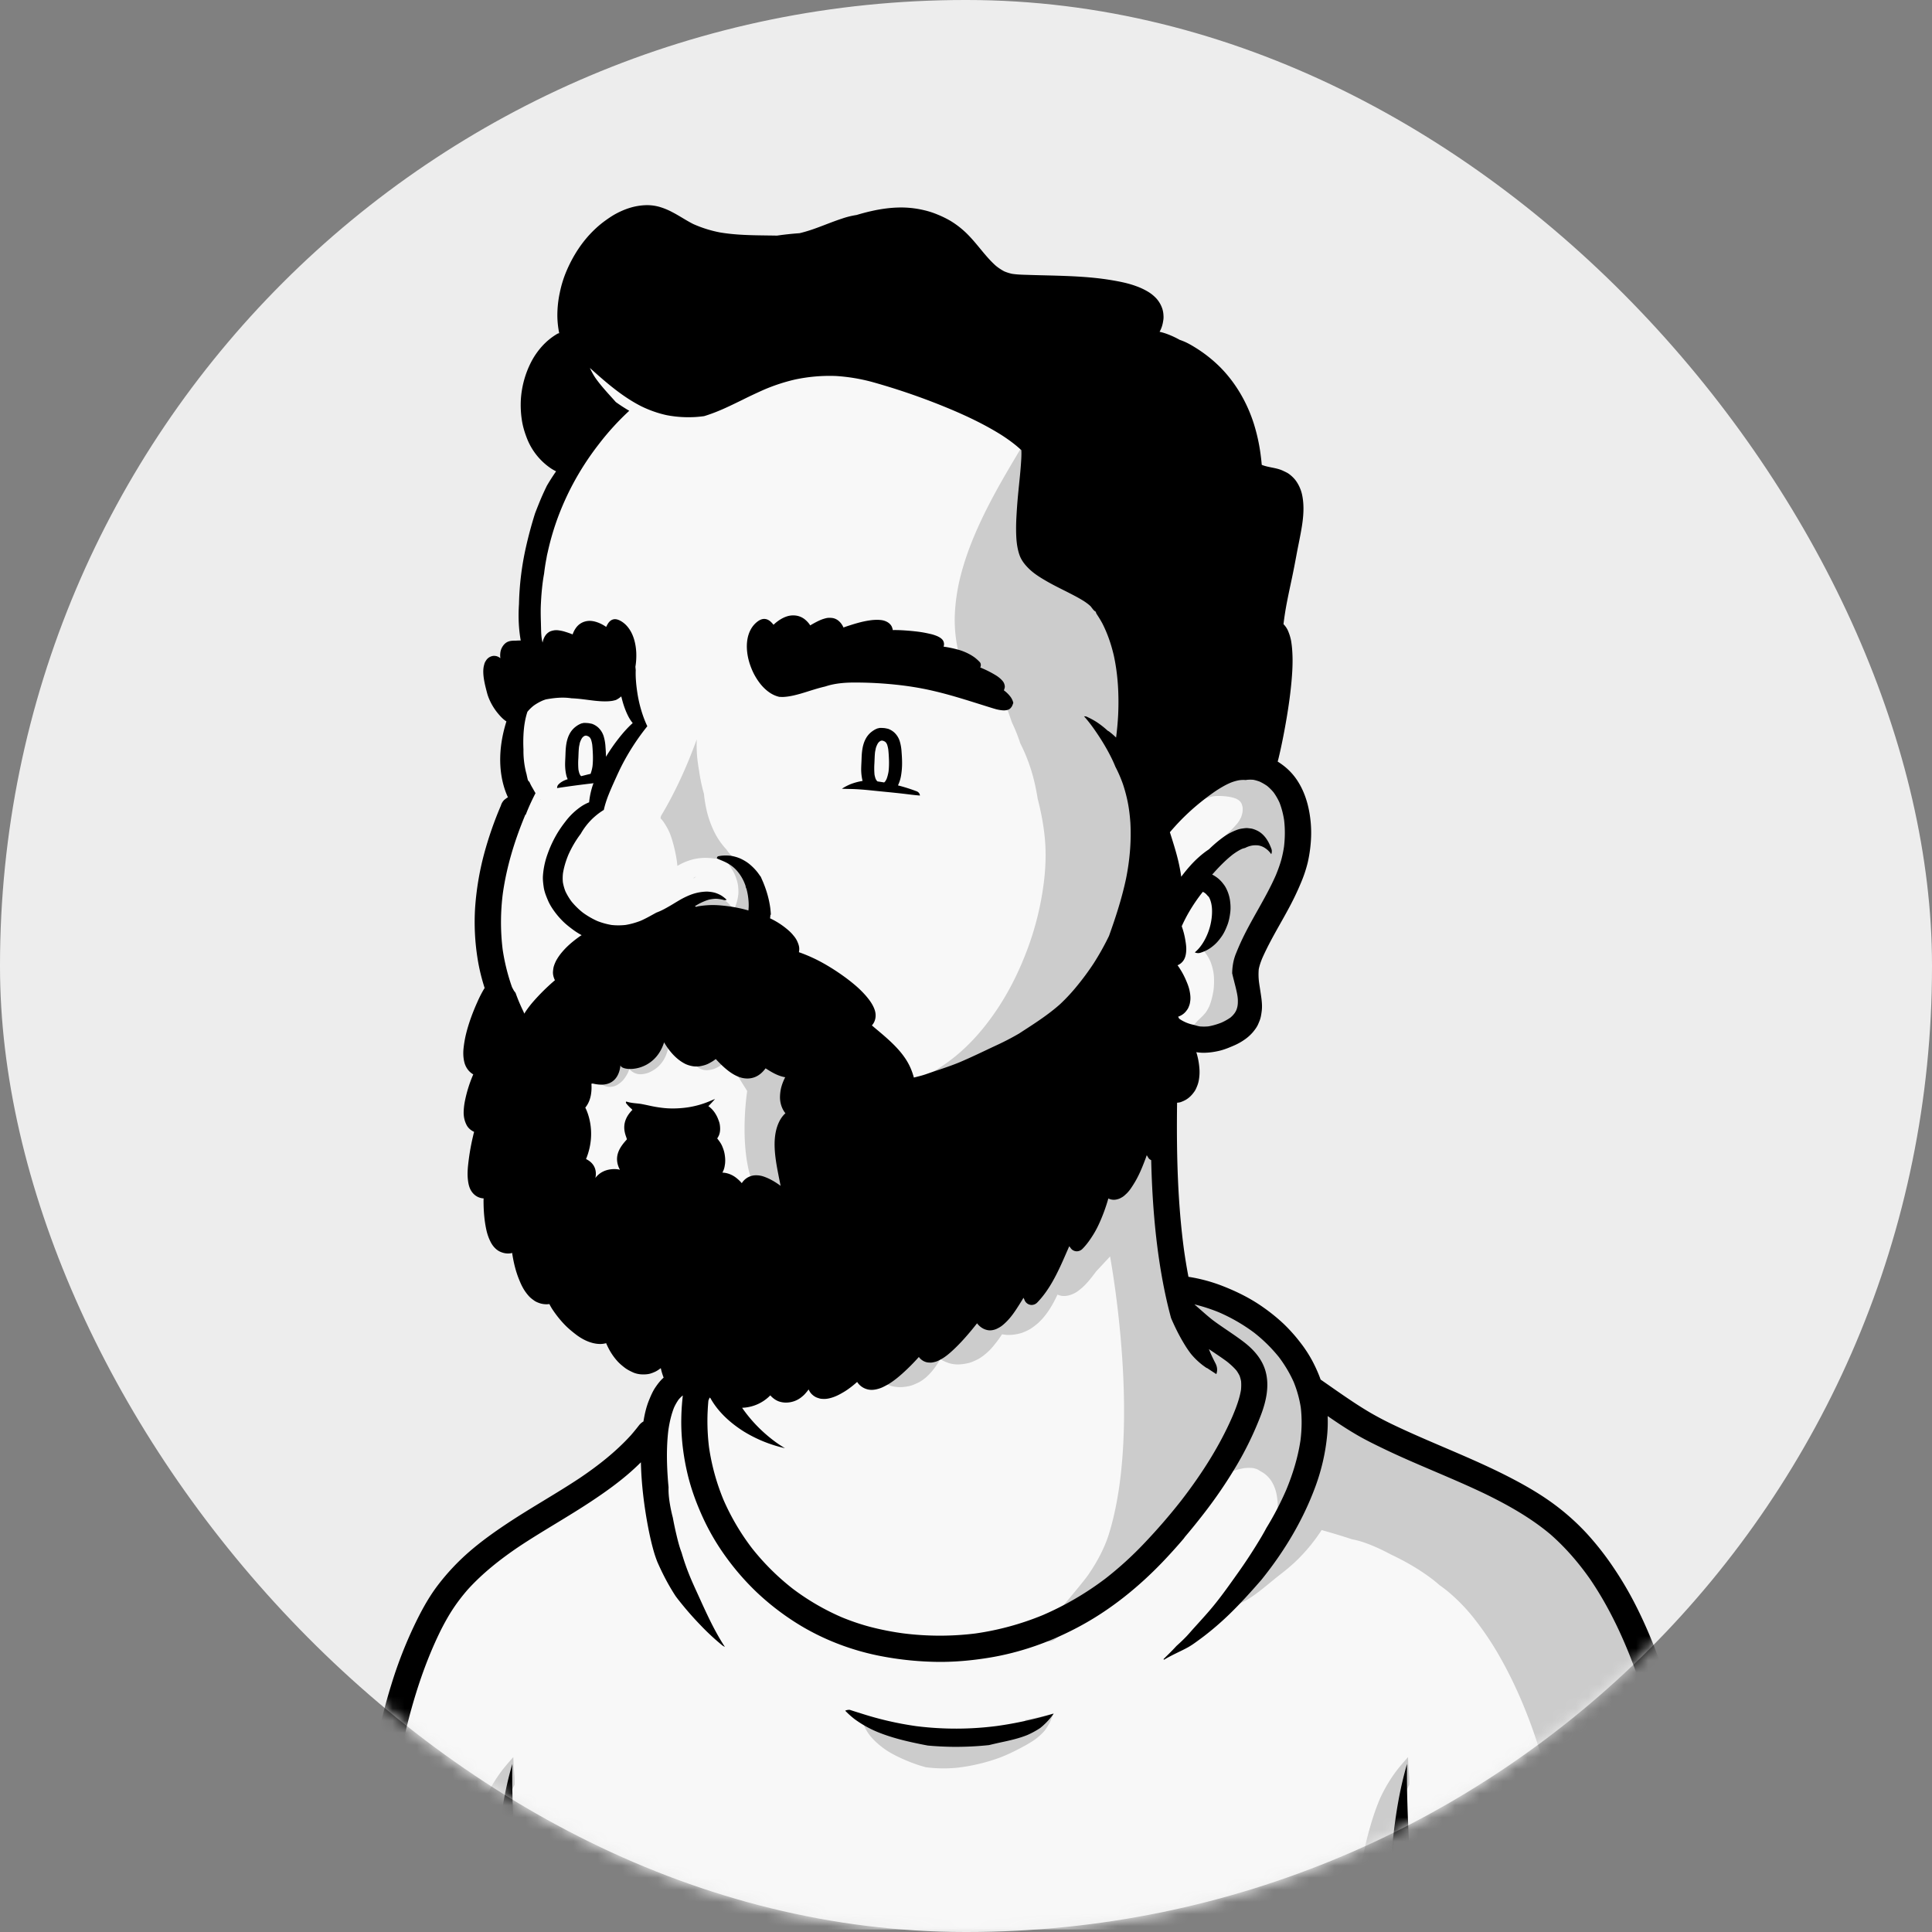 <svg width="160" height="160" xmlns="http://www.w3.org/2000/svg" xmlns:xlink="http://www.w3.org/1999/xlink"><rect width="100%" height="100%" fill="#808080" stroke="none"/><defs><rect id="a" width="160" height="160" rx="79.946"/></defs><g fill="none" fill-rule="evenodd"><mask id="b" fill="#fff"><use xlink:href="#a"/></mask><use fill="#EDEDED" xlink:href="#a"/><g mask="url(#b)"><path fill="#F8F8F8" d="M44.058 45.534l-.54 10.427-1.449 7.79.994 2.133-2.683 7.934 1.11 12.5 6.392 17.342 15.547 3.836 12.756-8.15-12.047 10.547-6.497 1.678-.1 8.38 2.147 6.241 6.276 6.951 9.752 3.356 6.084-.27 9.506-3.326 8.708-10.52 3.843-6.822-.854-3.271-4.247-2.783-1.033-3.455-2.096-16.015 2.038-4.594 2.34.553 2.12-.895 1.084-1.86.304-3.981 2.195-4.83 1.189-3.441.192-5.105-4.295-4.05-7.385-11.626-8.268-21.44-29.6-3.922-7.266 2.95-4.305 3.535 1.371 6.191z"/><path fill="#F8F8F8" d="M97.521 107.376l1.235 2.131 4.247 2.783.854 3.27-6.638 11.71-6.697 6.053-7.543 2.637-11.283-.18-6.336-3.116-6.154-6.412-1.388-4.554-.242-7.97-2.715 2.457-.965 3.655-8.267 5.153-6.456 4.255-3.56 4.494-1.931 5.873-2.957 13.842-2.076 6.335h113.29l-2.965-12.627-4.611-14.258-6.31-6.835-12.37-6.891-5.55-2.996-2.475-2.757-3.379-4.254-5.37-2.338z"/><path d="M98.965 109.477a.478.478 0 0 0-.209.03l-.027-.23-.026-.207.31.414a11.805 11.805 0 0 0-.048-.007zm41.857 49.848c-.15-1.286-.305-2.615-.48-3.921a121.156 121.156 0 0 0-.68-4.528c-.56-3.281-1.23-6.175-2.047-8.846-.937-3.063-2.105-5.863-3.472-8.324-.63-1.136-1.393-2.331-2.33-3.654a33.405 33.405 0 0 0-2.801-3.478 20.82 20.82 0 0 0-3.28-2.872 14.083 14.083 0 0 0-1.79-1.068 15.49 15.49 0 0 0-1.702-.709c-1.01-.362-2.06-.65-3.077-.93-1.29-.353-2.624-.72-3.884-1.238-.87-.373-1.597-.782-2.223-1.248a7.736 7.736 0 0 1-.739-.665l.038-.136a.628.628 0 0 0-.061-.485.655.655 0 0 0-.563-.332.649.649 0 0 0-.355.105 4.45 4.45 0 0 0-.19-.318 6.996 6.996 0 0 0-.468-.63 3.548 3.548 0 0 0-.814-.731c-.1-.065-.213-.11-.32-.155l-.054-.022c-.1-.041-.21-.054-.308-.065l-.037-.005a.69.69 0 0 0-.097-.007c-.084 0-.164.012-.25.025l-.033.006a.98.98 0 0 0-.279.104l-.034.017c-.09.044-.172.116-.246.187-.172.166-.262.384-.322.556-.061.176-.076.367-.091.552a1.937 1.937 0 0 0-.007.128 13.67 13.67 0 0 0-.386-1.892c-.445-1.59-1.16-2.907-2.127-3.914a6.447 6.447 0 0 0-1.747-1.285 6.88 6.88 0 0 0-1.112-.437c-.442-.132.267-.526-.08-.569-.015-.002-.55-.07-.564-.07-.053 0-.19-.44-.247-.42l-.07.56-.545-.149a3.927 3.927 0 0 1-.025-.593l-.318.204c-.016.036-.03.072-.048.108l-.004.025-.004.024-.003.02v.01l-1.307-.663c.01.026-1.075.11-1.055.141-.004.004.137.359.274.7a3.2 3.2 0 0 1-.146.35l-.003.025-.004.025-.003.02c-.005.04-.01.07-.012.1-.11-.613-.23-1.224-.333-1.74-.076-.381-.152-.762-.23-1.142l-.004-.024c-.36-1.782-.73-3.624-.986-5.454-.031-.235-.06-.471-.087-.707l-.012-.095-.064-.526c-.055-.423-.113-.844-.172-1.266l-.087-.63c-.237-1.791-.358-3.297-.18-4.824.062-.406.146-.807.25-1.189A1.083 1.083 0 0 0 95.346 90c-.487 0-.93.332-1.054.79-.31 1.146-.446 2.428-.404 3.81a1.104 1.104 0 0 0-.318.331 126.272 126.272 0 0 0-2.422 4.019.762.762 0 0 0-.112.163l-.097.196c-.257.447-.52.909-.793 1.39-.05-.662-.09-1.282-.117-1.843a1.239 1.239 0 0 0-.102-.45c.105-.133.212-.27.32-.404l-.154.062-.297.129a.696.696 0 0 0-.084-.099 1.085 1.085 0 0 0-.262-.19c.117.66.243 1.326.364 1.97l.12.637c.018.09.034.18.05.269a.654.654 0 0 0-.124-.01 1.12 1.12 0 0 0-.946.53l-.16.259c-.237.385-.48.782-.756 1.157-.114.14-.224.262-.336.374a1.093 1.093 0 0 0-.609.145c-.21.121-.362.302-.464.552a.998.998 0 0 0-.231.1l-.11.083-.11.084a1.077 1.077 0 0 0-.19.255l-.01-.003-.14-.046a.85.85 0 0 0-.273-.042c-.052 0-.105.003-.16.012a1.106 1.106 0 0 0-1.028.282c-.418.416-.418 1.085 0 1.522.201.21.438.383.702.515-.18.365-.363.674-.558.943-.127.15-.262.288-.402.408a2.745 2.745 0 0 1-.326.192 2.73 2.73 0 0 1-.344.092l-.028.002-.03.002a.909.909 0 0 0-.12-.098 1.01 1.01 0 0 0-.023-.45 1.083 1.083 0 0 0-.497-.643 1.08 1.08 0 0 0-.545-.142c-.405 0-.764.202-.937.528l-.02.037-.02.037a1.091 1.091 0 0 0-1.25.483 1.08 1.08 0 0 0 .294 1.41 6.043 6.043 0 0 1-.131.192c-.085.099-.17.186-.26.266-.046.03-.093.058-.141.084a2.002 2.002 0 0 1-.112.03 1.675 1.675 0 0 1-.16-.001 2.104 2.104 0 0 1-.204-.055 2.504 2.504 0 0 1-.192-.112 3.178 3.178 0 0 1-.323-.331 6.658 6.658 0 0 1-.458-.75.95.95 0 0 0-.267-.31c.189-.152.439-.355.691-.569a3.253 3.253 0 0 1 1.43-.827l.565-.076c.412-.35.82-.703 1.229-1.055l.137-.117c.723-.623 1.372-1.174 1.983-1.686-.099-.543-.2-1.085-.301-1.626l-.132-.699-.013-.07-.17-.901c-.463.208-.895.42-1.323.649-.446.238-.879.496-1.285.767-.399.264-.798.568-1.22.928a9.47 9.47 0 0 0-2.285 2.926l-.019.037.118-.307c.137-.367.247-.66.344-.915.604-1.57 1.272-2.912 2.04-4.104.117-.217.256-.42.412-.6.26-.823.54-1.699.861-2.568l.032-.086.004-.013.006-.015c.402-1.08.817-2.197 1.353-3.234.269-.517.507-.932.752-1.305.124-.19.25-.378.378-.566.19-.105.386-.22.599-.35 1.16-.709 2.32-1.598 3.546-2.719.42-.383.843-.794 1.259-1.222a.655.655 0 0 0-.052.161 6.005 6.005 0 0 1-.075.265c.022.01.04.012.06.014l.017.002c.083-.103.16-.213.228-.328a4.923 4.923 0 0 1-.064-.238 35.685 35.685 0 0 0 1.658-1.841c.46-.548.945-1.14 1.373-1.761.409-.594.78-1.273 1.102-2.019.924-2.131 1.271-4.453 1.607-6.7l.006-.037.003-.02.001-.014.005-.028c.086-.574.203-1.36.334-2.097.027-.154.056-.307.085-.46l.015-.076.004-.024c.038-.198.076-.395.11-.594.067-.397.128-.843.186-1.363.085-.791.144-1.638.185-2.665.027-.701.044-1.417.057-1.992v-.034l.001-.015v-.016l.001-.027v-.028l.001-.027v-.027l.001-.027c.024-1.03.05-2.097.12-3.142.015-.224.032-.448.052-.671.038-.422.09-.851.137-1.221.052-.412.098-.874.141-1.414.07-.892.088-1.79.051-2.669a19.211 19.211 0 0 0-.311-2.672 14.295 14.295 0 0 0-.274-1.194l.007-.055.009-.086c.04-.263.1-.501.188-.726.038-.078.08-.15.13-.223.111-.13.243-.25.36-.355l.152-.14c.233-.218.396-.432.499-.656.137-.293.189-.608.22-.85.034-.28.046-.58.039-.947a18.26 18.26 0 0 0-.092-1.264l-.002-.021v-.013a17.642 17.642 0 0 1-.098-1.4 4.76 4.76 0 0 1 .009-.635c.018-.107.045-.209.08-.303.121-.254.298-.499.454-.708.093-.114.197-.228.318-.348l.082-.08.027-.025c.08-.077.153-.146.223-.222a1.87 1.87 0 0 0 .275-.385c.09-.168.155-.362.2-.593.046-.26.068-.522.063-.78a4.299 4.299 0 0 0-.133-.89c-.042-.175-.09-.346-.15-.553l-.004-.015-.005-.016-.004-.012-.006-.023a7.44 7.44 0 0 1-.22-.91c-.046-.444-.009-.885.039-1.296.052-.462.093-.878.058-1.297a3.493 3.493 0 0 0-.097-.58 3.075 3.075 0 0 0-.762-1.31 4.516 4.516 0 0 0-.776-.635 7.047 7.047 0 0 0-.864-.49c-.445-.219-.913-.406-1.327-.572l-.013-.006-.1-.041a42.746 42.746 0 0 1-.415-.169.255.255 0 0 0-.102-.019.454.454 0 0 0-.217.06.412.412 0 0 0-.148.56l.032.044.031.04c.052.05.114.086.183.105l.078.032a.208.208 0 0 0-.098.081 3.554 3.554 0 0 0-.49-.324 6.056 6.056 0 0 0-1.237-.529.362.362 0 0 0-.11-.017.42.42 0 0 0-.398.303.412.412 0 0 0 .287.504c.165.051.333.111.5.179.384.168.71.351.992.56.145.115.266.232.372.357.048.069.087.134.12.2.018.049.031.095.04.14a.929.929 0 0 1 0 .104c-.01.04-.02.08-.033.117-.026.05-.056.099-.091.152a2.148 2.148 0 0 1-.374.335.458.458 0 0 0-.17.188l.022.025c.194.201.456.473.69.746.236.275.481.575.677.902.098.166.18.332.244.495.054.141.089.285.11.452.02.157.01.313-.027.45a1.306 1.306 0 0 1-.09.229 1.246 1.246 0 0 1-1.11.658h-.014c-.456 0-.889-.149-1.215-.279a14.43 14.43 0 0 1-.53-.225c.192.422.358.798.505 1.152.332.806.6 1.6.798 2.36.115.45.198.845.254 1.207.05.333.108.769.111 1.193.003.397-.03.74-.1 1.05a3.18 3.18 0 0 1-.166.495 1.815 1.815 0 0 1-.36.559c-.641-.917-1.284-1.86-1.906-2.771l-.007-.01-.006-.01-.07-.101-.018-.026-.014-.02c-.27-.397-.54-.793-.813-1.19a88.582 88.582 0 0 0-1.281-1.823c-.183-.253-.394-.54-.63-.854l-.23-.3-.052-.068a29.538 29.538 0 0 1-.718-.964l-.024-.034-.03-.042-.013-.018c-.191-.269-.43-.603-.676-.915a8.824 8.824 0 0 0-.653-.74 4.217 4.217 0 0 0-.298-.266 2.449 2.449 0 0 0-.339-.224l.088-.133c.507-.846.928-1.55 1.338-2.261.058-.1.071-.22.036-.338a.474.474 0 0 0-.233-.288.458.458 0 0 0-.211-.053c-.17 0-.33.095-.419.249-.44.763-.91 1.548-1.252 2.121l-.028.048-.027.044-.011.02c-.723 1.208-1.469 2.458-2.155 3.721-1.402 2.581-2.305 4.738-2.84 6.788a15.755 15.755 0 0 0-.498 3.165 11.51 11.51 0 0 0 .24 2.996.33.33 0 0 0 .024.14l.007.017.007.017.005.022a.293.293 0 0 0 .052.111c.283.67.612 1.315.897 1.858.146.06.29.13.426.208l.323.248.332.256c.15.19.3.38.446.572.118.108.23.23.334.362.09.085.167.163.238.242a.458.458 0 0 1 .228-.152.44.44 0 0 1 .53.299c.183.577.392 1.194.639 1.886a14.147 14.147 0 0 1 .691 1.728 14.157 14.157 0 0 1 1.1 2.928c.13.513.238 1.043.34 1.67a22.602 22.602 0 0 1 .375 1.704c.06.338.112.675.153 1 .075.592.116 1.17.122 1.715v.048l.002.155c0 .762-.05 1.543-.15 2.322a24.426 24.426 0 0 1-1.28 5.293c-.629 1.73-1.403 3.325-2.299 4.74l-.023.036-.023.037-.046.072-.006.01-.02.03-.022.033-.028.043-.024.038c-1.086 1.65-2.287 3.013-3.57 4.05-.354.287-.71.55-1.059.783a11.132 11.132 0 0 1-3.511 1.578.493.493 0 0 1-.145.012.608.608 0 0 0-.17.371.695.695 0 0 0-.372.181l-.01.01-.082.057-.028.018-.041.028c.411-.08.827-.138 1.245-.172.282-.022.565-.034.847-.034.722 0 1.442.074 2.152.212.232.046.362.316.303.528a.434.434 0 0 1-.2.257.458.458 0 0 1-.332.044 11.997 11.997 0 0 0-.594-.1 10.5 10.5 0 0 0-1.156-.081c-.184.145-.36.285-.531.423a.355.355 0 0 0 .165.02c-.268.21-.53.387-.777.523a.896.896 0 0 1-.107.049c-.205.173-.394.336-.578.5a4.87 4.87 0 0 0 1.366 1.06c.136.071.287.135.449.193a19.323 19.323 0 0 1-1.076 3.499 16.957 16.957 0 0 1-2.136 3.667 14.743 14.743 0 0 1-2.563 2.557c-.255.192-.52.378-.787.555-.197.128-.26.369-.148.56.072.123.219.205.366.205.073 0 .142-.02.2-.058.267-.175.54-.367.81-.571.044.02.093.03.145.03.04 0 .074-.006.104-.019l.011-.004c1.206-.464 2.573-.99 3.817-1.657-.055.37-.081.772-.081 1.195a.288.288 0 0 0-.03-.001.17.17 0 0 0-.055.008.413.413 0 0 0-.245.188.417.417 0 0 0-.042.316c.028.128.054.256.079.383l-.158-.004-.277.002c-.52 0-1.022-.03-1.491-.087a10.29 10.29 0 0 1-.836-.152.473.473 0 0 0-.103-.013.41.41 0 0 0-.405.298.41.41 0 0 0 .048.325c.056.093.14.157.24.18.254.058.518.107.787.147a.256.256 0 0 0 .038.095c-.685-.121-1.398-.264-2.027-.39l-.048-.01-.063-.012-.022-.005-.055-.011a76.955 76.955 0 0 0-1.594-.308.64.64 0 0 0-.116-.012.408.408 0 0 0-.397.492.281.281 0 0 0-.063.1 9.12 9.12 0 0 1-.767-.514 7.03 7.03 0 0 1-.31-.257.43.43 0 0 0-.292-.12.418.418 0 0 0-.284.112l-.04-.033a21.24 21.24 0 0 1-.32-.235.337.337 0 0 0-.202-.057.408.408 0 0 0-.348.18c-.016.14-.032.262-.05.365a.455.455 0 0 0 .18.22c.408.305.83.582 1.255.822.404.23.856.445 1.382.656a12.186 12.186 0 0 0 2.85.738l.013.002c.155.026.317.05.495.075.83.113 1.694.173 2.641.182a3.275 3.275 0 0 1 1.958.123c.077-.079.136-.14.189-.19a3.514 3.514 0 0 1 .443-.358l.014-.008.02-.015.014-.008.186-.089-.032.046-.027.056c-.522 1.068-.894 1.964-1.17 2.822-.075.228-.14.453-.195.669a3.026 3.026 0 0 1-.304.3 3.38 3.38 0 0 1-.444.256c-.172.061-.351.108-.524.152l-.012.004-.014.003a9.526 9.526 0 0 0-.204.054l-.13.036-.032.009-.177.048a1.129 1.129 0 0 0-.814-.52.442.442 0 0 0-.363-.172.472.472 0 0 0-.254.072.47.47 0 0 0-.212.358 1.1 1.1 0 0 0-.373.811c-.02.496.15.953.468 1.253.144.135.314.241.507.314.108.283.284.541.496.727.089.076.203.162.316.235.081.053.19.096.278.13l.033.013.052.02c.207.088.417.112.64.137.078.009.16.013.246.013.274 0 .544-.047.749-.089.122-.025.25-.066.403-.13.23-.096.422-.18.612-.305.517-.34.967-.833 1.418-1.553.05-.08.1-.162.147-.244.165.113.352.195.582.284.265.102.567.156.874.156a4.134 4.134 0 0 0 .937-.13c.21-.06.41-.15.647-.265.347-.17.655-.426.91-.655.276-.25.506-.547.728-.834l.026-.033c.133-.172.266-.362.404-.58.054.01.111.017.168.024l.084.011c.096.013.197.02.3.02a3.878 3.878 0 0 0 .983-.139c.214-.063.442-.16.697-.294a3.75 3.75 0 0 0 .544-.376l.035-.028c.143-.11.278-.235.414-.377.512-.537.948-1.213 1.371-2.13.05.022.101.04.153.058.119.04.248.061.386.061.365 0 .705-.142.926-.262.176-.095.332-.223.483-.348l.04-.033c.135-.111.258-.237.35-.334.301-.315.567-.664.835-1.022l.024-.033 1.158-1.243c.089.547 2.631 14.268-.11 23.028-.337 1.072-.942 2.24-1.677 3.308-.439.636-2.22 2.738-2.683 3.26a8.943 8.943 0 0 1-1.726 1.503.96.96 0 0 0 .106.25 1.09 1.09 0 0 0 .952.534c.21 0 .4-.053.532-.149a93.288 93.288 0 0 1 2.232-1.548c1.54-1.045 3.133-2.125 4.55-3.38a16.715 16.715 0 0 0 2.813-3.21 13.632 13.632 0 0 0 1.459-2.88l.037-.088a7.591 7.591 0 0 0 .247-.534.433.433 0 0 1 .012-.166l.043-.102c.037-.081.077-.16.12-.236.028-.057.058-.113.091-.167l.057-.147c.09-.24.18-.475.274-.704.03-.069.061-.136.092-.204l.028-.064.038-.09a.097.097 0 0 0 .004-.02c.118.104.267.16.418.16.059 0 .117-.008.172-.025.292-.09.558-.154.813-.195l.068-.006.096-.132-.092 1.513.01-.023a.435.435 0 0 1 .012-.166l.044-.102c.036-.081.076-.16.12-.236.027-.057.058-.113.09-.166l.057-.148c.09-.24.18-.474.275-.704.03-.068.06-.136.092-.204l.027-.064.038-.09a.107.107 0 0 0 .005-.019c.117.104.266.16.417.16.06 0 .118-.009.172-.025a5.87 5.87 0 0 1 .813-.196 3.514 3.514 0 0 1 .656-.008c.136.024.26.057.379.1a2.14 2.14 0 0 1 .28.167 2.315 2.315 0 0 1 .942.875c.219.368.36.786.423 1.207.038.263.068.526.067.792a5.74 5.74 0 0 1-.163 1.343.66.66 0 0 0 .42.154.7.7 0 0 0 .174-.022c.14-.039.32-.148.389-.298.69-1.508 1.112-3.236 1.289-5.282.076-.876.087-1.77.034-2.658.025.171.058.343.09.504.07.351.151.702.229 1.042l.044.193.005.095c-.314 1.162-.47 2.058-.503 2.907a.63.63 0 0 0 .301.544c-.154.36-.301.731-.445 1.09l-.012.03c-.138.348-.281.706-.428 1.056l-.008.017-.025.06c-.203.289-.366.536-.512.779a6.532 6.532 0 0 0-.536 1.123c-.13.175-.258.366-.393.583l-.102.165c-.157.254-.318.517-.503.766l-.062.078a.642.642 0 0 0-.053.545c-.229.179-.459.367-.681.549-.276.225-.554.452-.835.67-.395.299-.87.636-1.407.88-.106.042-.21.077-.308.105a.652.652 0 0 0-.455.795.662.662 0 0 0 .63.475.648.648 0 0 0 .17-.023c.763-.22 1.42-.662 1.963-1.067.354-.263.7-.548 1.036-.824l.01-.008.034-.028c.252-.206.513-.42.775-.624.447-.346.8-.638 1.112-.922.385-.349.766-.74 1.134-1.162.436-.502.837-1.035 1.228-1.63.738.208 1.603.461 2.52.765l.148.029c.326.066.646.16.959.273.726.26 1.426.59 2.106.954 1.294.61 2.422 1.281 3.428 2.042.21.164.416.333.616.507.234.167.464.339.685.521a14.87 14.87 0 0 1 2.225 2.31 24.647 24.647 0 0 1 1.916 2.829c1.127 1.937 2.05 3.995 2.81 6.1a45.772 45.772 0 0 1 2.032 7.716c.455 2.626.714 5.284.81 7.947.01.287.02.897.026 1.184l11.12.044-.033-.609zm-75.932-59.6c.259-.036.467-.096.645-.183a1.59 1.59 0 0 0 .251-.149l1.913.672 3.24-8.509-3.099-4.805-4.356-.755-2.686.525c.104-.393.175-.796.3-1.184a2.53 2.53 0 0 1 .23-.464c.063-.099.061-.248.025-.354a.461.461 0 0 0-.585-.283.495.495 0 0 0-.26.227c-.411.642-.455 1.423-.685 2.133a3.14 3.14 0 0 1-.051.125l-.156.03.08.128a2.443 2.443 0 0 1-.104.187 2.235 2.235 0 0 1-.256.283c-.118.096-.244.18-.378.253-.094.042-.19.077-.29.103a1.283 1.283 0 0 1-.17.013 1.007 1.007 0 0 1-.087-.018.923.923 0 0 1-.06-.03.953.953 0 0 1-.051-.045 1.148 1.148 0 0 1-.07-.103 1.743 1.743 0 0 1-.088-.276c-.026-.11-.13-.21-.228-.259a.46.46 0 0 0-.617.203.484.484 0 0 0-.024.354c.066.271.186.52.379.724.16.172.37.276.597.333.234.058.477.021.707-.03.236-.052.462-.172.665-.298.234-.146.439-.332.61-.544l1.648 2.624s-.682 4.323.367 7.395c-.22.479-.433.96-.626 1.451a.645.645 0 0 0 .298.727.623.623 0 0 0 .147.061l-.029.036.14-.015a.67.67 0 0 0 .28-.032 15.773 15.773 0 0 0 .317-.04c-.058.155-.016.357.065.496a.65.65 0 0 0 .735.295c.008.141.021.284.04.427l.023.17a.647.647 0 0 0 .626.474.653.653 0 0 0 .458-.189c.109-.108.21-.297.19-.455a6.604 6.604 0 0 1-.02-1.429zm8.891-7.796c.06 0 .118-.01.172-.03.617-.219 1.208-.459 1.763-.716-.41.004-.822.03-1.231.081-.441.062-.877.15-1.306.262a.685.685 0 0 0 .602.403zm10.378 51.199a8.47 8.47 0 0 1-1.626.86c-.734.264-1.496.438-2.271.53a9.98 9.98 0 0 1-2.29-.066 11.115 11.115 0 0 1-2.399-.76 9.896 9.896 0 0 1-.398-.2 10.29 10.29 0 0 1-1.055-.154 6.062 6.062 0 0 1-1.48-.5 4.622 4.622 0 0 1-.974-.65c-.1-.002-.201-.005-.301-.01.056.402.195.792.4 1.142.321.548.771.967 1.266 1.357.415.327.882.588 1.357.817.536.258 1.085.486 1.65.672.216.07.435.135.655.192a11.4 11.4 0 0 0 2.55.04 15.311 15.311 0 0 0 3.606-.857c.486-.19.957-.408 1.42-.647.493-.254.98-.517 1.437-.83.287-.213.553-.449.79-.716.186-.241.34-.498.475-.77.098-.224.184-.451.27-.678-.752.214-1.516.39-2.286.53a7.035 7.035 0 0 1-.796.698zm31.866 12.373c.215-1.309.398-2.621.447-3.948.017-.465-.328-.893-.766-1.026.207-.728.446-1.445.734-2.145.086-.197.176-.39.271-.582.002-.207 0-.414-.002-.621a27.346 27.346 0 0 1-.102-1.661c-.306.34-.606.686-.89 1.044a12.215 12.215 0 0 0-1.478 2.495c-.875 2.115-1.323 4.37-1.747 6.61-.216 1.144-.427 2.289-.685 3.425a39.13 39.13 0 0 0-.178.828h5.231c.018-1.274-.056-2.578-.39-3.813a1.064 1.064 0 0 0-.445-.606zm-74.097 0c.214-1.309.398-2.621.446-3.948.017-.465-.328-.893-.765-1.026.207-.728.446-1.445.734-2.145.086-.197.176-.39.271-.582.001-.207 0-.414-.002-.621a27.259 27.259 0 0 1-.102-1.661c-.307.34-.606.686-.89 1.044a12.22 12.22 0 0 0-1.478 2.495c-.875 2.115-1.323 4.37-1.747 6.61-.216 1.144-.427 2.289-.685 3.425-.062.275-.122.552-.178.828h5.231c.018-1.274-.057-2.578-.39-3.813a1.064 1.064 0 0 0-.445-.606zm13.195-87.167c.149.246.289.504.388.774.108.292.198.592.276.893.145.559.26 1.132.312 1.708.043-.026.086-.05.13-.075.05-.028.1-.055.15-.08l.04-.022c.035-.018.071-.034.107-.051l.03-.015a5.124 5.124 0 0 1 .248-.106l.039-.015a5.727 5.727 0 0 1 .221-.08 4.196 4.196 0 0 1 1.37-.219c.24 0 .48.019.716.057a3.534 3.534 0 0 1 .396 0c.229.017.464.044.686.106l-.074-.081.075.081c.044.013.087.026.13.042l.006.002a.442.442 0 0 0 .04.42c.145.207.276.42.391.644.133.288.235.585.301.894.045.278.06.556.045.836-.033.307-.101.604-.2.896-.051.13-.11.257-.17.381a.454.454 0 0 0-.107-.139 7.753 7.753 0 0 0-.344-.369 3.511 3.511 0 0 0-.567-.453 1.122 1.122 0 0 0-.655-.184.81.81 0 0 0-.356.12c-.003.002-.005.005-.008.006-.015-.003-.03-.008-.045-.01a1.349 1.349 0 0 0-.25-.023c-.065 0-.13.004-.193.01-.525.055-.999.281-1.488.456a.461.461 0 0 0-.29.578.464.464 0 0 0 .582.288c.356-.128.7-.282 1.067-.375.02.095.07.183.144.254.347.334.813.606 1.3.66a.463.463 0 0 0 .27-.022.47.47 0 0 0 .41.068.434.434 0 0 0-.068.256.457.457 0 0 0 .484.431.443.443 0 0 0 .317-.15 6.58 6.58 0 0 0 .557-.871.451.451 0 0 0 .06.062c.099.189.352.277.551.21a.46.46 0 0 0 .263-.224.473.473 0 0 0 .027-.353 4.817 4.817 0 0 1-.04-.168 3.96 3.96 0 0 1-.01-.06 3.341 3.341 0 0 0-.01-.819.454.454 0 0 0-.321-.408l.008-.097c.035-.48-.043-.967-.18-1.426-.149-.5-.408-.975-.707-1.402a.478.478 0 0 0-.49-.191 4.997 4.997 0 0 1-.384-.429 5.452 5.452 0 0 1-.15-.207 6.1 6.1 0 0 1-1.115-1.697 8.469 8.469 0 0 1-.477-1.366 11.344 11.344 0 0 1-.254-1.452l-.01-.089a14.307 14.307 0 0 1-.393-1.839l-.069-.436-.02-.134-.02-.142-.006-.042a15.418 15.418 0 0 1-.046-.388l-.005-.048-.003-.038c-.01-.1-.017-.2-.023-.3l-.005-.098c-.017-.342-.02-.685-.006-1.028v-.006a.261.261 0 0 0-.008.018c-.79 2.17-1.741 4.287-2.927 6.274a.387.387 0 0 0-.053.19c-.005.012-.012.023-.016.035.076.083.15.168.217.259.074.102.143.21.21.318zm.025 19.071c.23-.558.294-1.162.479-1.734.062-.162.136-.317.23-.465.063-.098.06-.247.024-.354a.462.462 0 0 0-.584-.282.494.494 0 0 0-.261.226c-.41.643-.454 1.424-.685 2.134-.062.164-.137.32-.23.47a2.235 2.235 0 0 1-.256.283 2.4 2.4 0 0 1-.378.253c-.095.042-.191.077-.291.103a1.262 1.262 0 0 1-.169.012.969.969 0 0 1-.087-.017.808.808 0 0 1-.061-.03.91.91 0 0 1-.05-.045 1.11 1.11 0 0 1-.07-.104 1.73 1.73 0 0 1-.088-.275c-.027-.11-.13-.21-.228-.259a.467.467 0 0 0-.253-.045c-.078-.502-.244-.986-.323-1.489a2.515 2.515 0 0 1-.005-.518c.012-.116-.058-.248-.139-.327a.466.466 0 0 0-.65.009.49.49 0 0 0-.13.318c-.076.758.238 1.475.354 2.212.019.175.023.348.006.523a2.23 2.23 0 0 1-.1.367c-.062.139-.136.27-.223.395-.065.08-.135.154-.213.222-.047.032-.095.06-.145.086a.948.948 0 0 1-.086.023.808.808 0 0 1-.068 0 .953.953 0 0 1-.066-.017 1.16 1.16 0 0 1-.108-.062 1.745 1.745 0 0 1-.204-.206.446.446 0 0 0-.32-.13.456.456 0 0 0-.46.457c0 .132.056.23.139.327.18.213.4.381.665.478.222.081.457.081.685.03.236-.052.435-.193.618-.342.187-.152.335-.36.459-.563.103-.17.183-.35.242-.538a1.205 1.205 0 0 0 .66.404c.234.058.476.021.707-.03.236-.052.462-.172.665-.299.453-.282.796-.711.998-1.2zm42.89-21.235c-.179.128-.363.26-.548.383a.479.479 0 0 0-.212.273.458.458 0 0 0 .047.353c.08.137.245.229.41.229.08 0 .156-.023.22-.065.183-.123.367-.254.544-.381.425-.305.864-.62 1.349-.838a3.35 3.35 0 0 1 .674-.186c.13-.014.262-.02.405-.02.219 0 .456.016.745.05.264.04.479.093.675.166.092.044.175.092.253.146.05.043.094.088.137.138.036.054.069.11.099.17.03.087.054.175.071.27.01.123.009.246-.003.376a2.534 2.534 0 0 1-.124.451 2.837 2.837 0 0 1-.295.49 9.286 9.286 0 0 1-.807.84l-.081.077c-.252.24-.508.503-.783.804a6.968 6.968 0 0 0-.761.968c-.201.313-.32.626-.357.928l-.01.015a6.908 6.908 0 0 0-.079.1.452.452 0 0 0 0 .462.468.468 0 0 0 .396.227h.062l.076.02c.03.017.06.034.088.053.047.04.092.087.137.14.081.114.154.245.224.4.145.36.247.76.32 1.26.032.25.051.496.057.732.006.21-.006.427-.038.685a5.824 5.824 0 0 1-.35 1.348 3.531 3.531 0 0 1-.358.62c-.108.13-.22.242-.344.342l-.068.052a.46.46 0 0 0-.119.445.455.455 0 0 0 .119.202l.013.015c.162.22.304.462.42.719.12.305.21.635.264.982.053.446.05.915-.008 1.394-.074.486-.19.93-.347 1.322-.092.2-.198.383-.324.557-.156.19-.337.36-.511.526l-.026.025c-.274.26-.452.496-.56.74l-.019.045-.027.063a.46.46 0 0 0 0 .244.462.462 0 0 0 .321.32 3.604 3.604 0 0 0 1.169.145c.178-.01.368-.04.563-.086a3.052 3.052 0 0 0 1.389-.805c.24-.232.463-.527.663-.875a5.037 5.037 0 0 0 .63-2.097c.016-.177.018-.359.02-.534v-.071l.001-.502v-.32c.002-.426.011-.931.073-1.442.068-.454.178-.863.334-1.252.316-.707.695-1.398 1.06-2.066.27-.492.55-1.001.801-1.513a14.389 14.389 0 0 0 1.189-3.44c.252-1.222.256-2.276.012-3.224-.272-1.056-.944-2.013-1.893-2.694-.259-.185-.56-.313-.87-.438a5.446 5.446 0 0 0-1.108-.31 4.462 4.462 0 0 0-.743-.068c-.616 0-1.099.168-1.435.5a.446.446 0 0 0-.128.252 4.586 4.586 0 0 0-.53.061c-.424.072-.87.254-1.363.557-.276.169-.543.36-.802.545zm-42.34 39.29c-.49.039-.98.072-1.467.124-.067.008-.123.022-.172.07a.243.243 0 0 0 0 .343c.041.04.111.077.172.07.59-.063 1.18-.1 1.77-.15.233-.02.466-.044.698-.072a6.5 6.5 0 0 0 .061.029l.376-.572a9.64 9.64 0 0 1-1.013.138c-.141.01-.283.018-.426.02zm8.3-2.11a2.692 2.692 0 0 0-.255-.426 7.755 7.755 0 0 0-.378-.42c-.215.2-.434.394-.66.58-.248.205-.501.406-.765.59a6.51 6.51 0 0 1-.787.492 8.35 8.35 0 0 1-1.688.624c-.374.097-.75.183-1.128.265-.234.347-.466.696-.695 1.046.27.03.54.03.811.01.096-.008.191-.017.287-.028.043.067.119.114.204.112 1.487-.039 2.929-.437 4.396-.64.18-.024.362-.045.544-.061a.38.38 0 0 1 .013-.045c.1-.275.172-.555.218-.843.027-.26.032-.518.006-.78a2.788 2.788 0 0 0-.124-.475zM50.521 79.129c.24-.166.481-.33.716-.504.44-.328.876-.675 1.382-.898a2.26 2.26 0 0 1 .487-.138c.042-.005.084-.008.126-.01.132-.006.243-.105.243-.241 0-.127-.11-.248-.243-.242-.1.005-.2.019-.298.036a.244.244 0 0 0-.184-.09.287.287 0 0 0-.126.033 11.17 11.17 0 0 0-.723.39.245.245 0 0 0-.144-.047c-.07 0-.12.028-.172.07l-.008.006-.057.018a.243.243 0 0 0-.205-.06c.053-.09.102-.18.146-.273a.242.242 0 0 0-.038-.293.263.263 0 0 0-.18-.072.198.198 0 0 0-.115.034c-.13.093-.258.19-.383.29a.246.246 0 0 0-.069-.06.25.25 0 0 0-.294.038c-.716.645-1.293 1.43-1.8 2.242-.506.81-.94 1.662-1.363 2.517a.251.251 0 0 0-.024.186.24.24 0 0 0 .047.09 1.744 1.744 0 0 0-.163.465.256.256 0 0 0 .024.185.244.244 0 0 0 .445-.057c.017-.095.045-.186.08-.275.106-.238.254-.454.411-.66.194-.247.403-.48.612-.714.103-.114.205-.228.305-.344.097-.112.188-.228.278-.344.285-.362.595-.703.926-1.023l.36-.255zm6.892-6.412l.064.01c.062-.05.125-.1.19-.146-.086.043-.17.088-.254.136zM86.7 27.174c.208.511.335 1.055.442 1.595.107.541.181 1.09.256 1.636l-.015-.107c.102.755.18 1.52.134 2.282a3.288 3.288 0 0 1 .31.541l.03.067a2.82 2.82 0 0 1 .091.244l.022.066.028.098.016.06.027.12.009.04a3.131 3.131 0 0 1 .058.474c-.013.437-.034.874-.058 1.311a94.213 94.213 0 0 1-.065 1.056c.049-.115.082-.237.106-.362a.755.755 0 0 0 .751-.072c.05-.037.097-.072.14-.115.05-.05.09-.108.131-.163.054-.072.095-.153.132-.235.103-.226.176-.46.231-.702.12-.517.173-1.051.211-1.58.024-.332.037-.666.044-1a.405.405 0 0 0-.317-.391c-.01-.122-.023-.243-.034-.364a23.215 23.215 0 0 0-.138-1.181c-.112-.8-.274-1.609-.584-2.359-.248-.6-.608-1.233-1.221-1.526a.562.562 0 0 0-.131-.044l-.004-.008c-.172-.36-.372-.707-.535-1.072a4.431 4.431 0 0 1-.123-.341.416.416 0 0 0-.499-.282c-.207.057-.349.286-.283.496.202.64.566 1.208.838 1.818zm-2.056 3.927a3.118 3.118 0 0 1 .526.13 3.409 3.409 0 0 1 .555.1 8.696 8.696 0 0 0-.067-.12.405.405 0 0 1-.17-.157l-.036-.085a3.157 3.157 0 0 0-.042-.089.28.28 0 0 1-.087-.04c-.373-.266-.781-.477-1.169-.721a.354.354 0 0 0 .04.306c.155.222.305.448.45.676z" fill="#CCC"/><path d="M99.57 113.036c.123.093.25.183.378.27l-.006-.027c.249.17.503.333.756.497l.033.02c.01-.028.02-.056.028-.085.08-.289.028-.567-.11-.828a14.356 14.356 0 0 1-.435-.91c-.034-.08-.066-.164-.1-.246.503.343 1.014.673 1.502 1.036.282.225.55.467.784.741a3.2 3.2 0 0 1 .258.431 3 3 0 0 1 .123.454c.02.242.015.484-.009.726-.127.746-.401 1.46-.693 2.157-1.09 2.519-2.594 4.846-4.27 7.017a49.438 49.438 0 0 1-3.046 3.517 28.813 28.813 0 0 1-3.2 2.912 24.96 24.96 0 0 1-5.215 3.043 23.261 23.261 0 0 1-5.582 1.518 24.056 24.056 0 0 1-5.98-.013 23.424 23.424 0 0 1-2.665-.521c-.809-.211-1.601-.48-2.375-.796a19.777 19.777 0 0 1-4.077-2.365 19.98 19.98 0 0 1-3.39-3.364 19.342 19.342 0 0 1-2.354-3.992 18.237 18.237 0 0 1-1.205-4.36 17.746 17.746 0 0 1-.101-1.09v-.005c-.01-.164-.018-.329-.024-.494l-.003-.129a17.218 17.218 0 0 1 .006-1.122c.002-.066.006-.132.01-.198.005-.114.01-.228.018-.341l.005-.068c.01-.145.022-.29.036-.433.03-.076.062-.152.096-.227l.01-.022.062.05c.637 1.148 1.663 2.07 2.778 2.77a11.223 11.223 0 0 0 3.396 1.374c-.6-.352-1.16-.777-1.679-1.238a11.786 11.786 0 0 1-1.872-2.108 3.422 3.422 0 0 0 2.335-1.029c.047.054.096.105.145.149.175.159.335.261.537.342a1.785 1.785 0 0 0 .628.107 2.047 2.047 0 0 0 1.32-.492l.014-.012a1.89 1.89 0 0 0 .25-.24c.1-.11.193-.225.278-.345.032.068.07.134.095.177.083.145.207.258.296.328.118.09.233.153.344.187l.035.012c.077.026.143.048.22.063.07.012.142.015.23.018l.043.001h.045c.218 0 .458-.048.755-.153.285-.099.553-.246.8-.391.227-.13.469-.297.739-.51.146-.116.285-.234.425-.36v.018l.014.022a1.437 1.437 0 0 0 1.173.624c.21 0 .45-.046.708-.135.171-.058.342-.15.48-.223l.048-.025c.14-.073.284-.162.442-.272.264-.18.53-.392.864-.689a17.014 17.014 0 0 0 1.378-1.384c.003.011.01.02.016.03.186.245.48.41.768.432.06.004.12.008.18.008.031 0 .062-.001.092-.004.092-.009.181-.031.264-.053l.04-.01c.16-.04.31-.121.454-.2l.02-.01c.315-.17.587-.396.812-.594.677-.6 1.265-1.278 1.701-1.8.156-.189.313-.386.433-.537l.035-.043.007-.01.02.04c.227.279.502.455.818.525.072.016.147.024.224.024.197 0 .41-.051.599-.145.15-.073.27-.145.38-.225a4.02 4.02 0 0 0 .387-.345c.456-.45.802-1 1.136-1.53l.015-.025c.09-.141.177-.285.262-.429l.001.013a.36.36 0 0 0 .028.053l.023.039c.012.026.023.053.033.082a.641.641 0 0 0 .59.41.669.669 0 0 0 .483-.223c.804-.835 1.351-1.856 1.738-2.653.23-.47.44-.952.625-1.378l.014-.031.005-.012.057-.13.028-.064.048-.109.021-.049.096-.217.003.015.03.03c.03.036.056.072.082.11a.623.623 0 0 0 .514.268.68.68 0 0 0 .483-.223c.376-.382.665-.82.876-1.158.23-.367.44-.785.662-1.316a14.63 14.63 0 0 0 .587-1.68.988.988 0 0 0 .617.096 1.45 1.45 0 0 0 .27-.072c.076-.027.152-.071.203-.1l.045-.026c.12-.066.216-.156.308-.243l.048-.044c.24-.223.418-.503.59-.774l.013-.022c.398-.627.681-1.314.906-1.903.057-.143.118-.312.182-.5l.012.029c.052.078.086.134.112.182.043.08.129.153.242.204.018.753.045 1.495.08 2.204.177 3.537.57 6.614 1.2 9.409.112.492.235.985.366 1.467l.02.045c.383.893.794 1.676 1.256 2.397.126.19.236.346.346.491.274.34.59.65.965.945zM56.865 91.72a8.67 8.67 0 0 1-1.146.078c-.262 0-.515-.013-.753-.038a10.259 10.259 0 0 1-1.018-.16l-.093-.02-.023-.005c-.05-.01-.099-.02-.148-.032l-.025-.005c-.185-.04-.374-.079-.562-.114a6.997 6.997 0 0 0-.362-.044l-.036-.004a5.483 5.483 0 0 1-.564-.078 2.112 2.112 0 0 1-.269-.076.273.273 0 0 0-.036.102l.016.026.014.021c.118.157.262.308.44.463.028.023.06.093.086.068-1.259 1.249-.384 2.361-.484 2.473-.474.528-1.177 1.354-.56 2.508-.022-.042-1.31-.304-2.04.675 0 0 .324-1.04-.769-1.57.982-2.395-.063-4.26-.063-4.26.501-.595.546-1.428.509-1.971a.227.227 0 0 1 .14-.017c2.321.546 2.239-1.691 2.272-1.504.088.49 2.795.65 3.608-1.918l.002.011a6.084 6.084 0 0 0 .432.643c.378.487.782.845 1.236 1.093.192.106.43.186.687.232a1.938 1.938 0 0 0 .738-.021c.137-.03.283-.066.429-.125.144-.056.28-.136.402-.206.118-.068.229-.144.35-.241.205.223.406.425.598.602.443.408.832.675 1.224.841.265.113.533.17.797.17.213 0 .422-.039.619-.116.333-.13.624-.368.889-.727.466.296.95.602 1.545.724l.087.016-.017.02a4.038 4.038 0 0 0-.326.85c-.051.21-.083.438-.093.68-.02.438.089.875.304 1.229.038.065.087.133.144.203a1.75 1.75 0 0 0-.209.216c-.127.154-.238.33-.328.524-.267.565-.383 1.244-.356 2.074.026.761.162 1.516.3 2.224.035.185.072.37.11.555l.086.423-.03-.028a4.108 4.108 0 0 0-.15-.106c-.3-.205-.71-.463-1.213-.637a1.881 1.881 0 0 0-.618-.108 1.387 1.387 0 0 0-1.209.656.244.244 0 0 0-.034-.048 3.265 3.265 0 0 0-.5-.454 2.138 2.138 0 0 0-.472-.254 1.888 1.888 0 0 0-.603-.123l.01-.012.015-.024c.048-.092.086-.183.114-.271.038-.114.057-.237.073-.346l.012-.07a2.65 2.65 0 0 0-.014-.679c-.03-.258-.1-.502-.225-.794-.101-.24-.277-.465-.406-.631l.028-.055.027-.042c.173-.272.224-.622.153-1.07-.026-.16-.086-.311-.139-.444l-.006-.015a2.253 2.253 0 0 0-.194-.39 2.109 2.109 0 0 0-.607-.664l.041-.034c.137-.137.274-.288.384-.41l.007-.008.02-.022.102-.112-.07.024-.059.022-.062.027-.053.022c-.107.046-.197.085-.279.118a7.53 7.53 0 0 1-1.827.49zm-9.54-17.07a4.96 4.96 0 0 1-.507-.85 4.025 4.025 0 0 1-.203-.735 3.624 3.624 0 0 1 .008-.745c.077-.48.22-.975.439-1.512.275-.617.61-1.192.996-1.708l.021-.026.01-.012a5.48 5.48 0 0 1 1.15-1.424l.036-.03a5.33 5.33 0 0 1 .73-.533c.085-.385.21-.785.382-1.224.154-.39.32-.764.52-1.21l.03-.064.007-.016.008-.016.012-.028c.144-.318.341-.755.541-1.143a19.239 19.239 0 0 1 2.103-3.23 8.843 8.843 0 0 1-.204-.465l-.008-.021-.008-.02a9.445 9.445 0 0 1-.262-.754l-.032-.104a10.723 10.723 0 0 1-.324-1.49 12.321 12.321 0 0 1-.104-.934 7.321 7.321 0 0 1-.018-.864c-.01-.091-.017-.182-.026-.273a5.8 5.8 0 0 0 .07-1.181c-.032-.645-.194-1.55-.779-2.201a2.022 2.022 0 0 0-.463-.385c-.195-.116-.367-.174-.523-.174a.577.577 0 0 0-.183.03c-.18.06-.321.195-.448.424a3.9 3.9 0 0 0-.096.186 3.093 3.093 0 0 0-.608-.334c-.363-.145-.68-.195-.972-.15a1.552 1.552 0 0 0-.256.063 1.36 1.36 0 0 0-.596.412 2.022 2.022 0 0 0-.345.63 7.71 7.71 0 0 0-.684-.237 2.785 2.785 0 0 0-.442-.094 1.387 1.387 0 0 0-.407-.007c-.08.015-.164.032-.247.06a.851.851 0 0 0-.203.099 1.02 1.02 0 0 0-.274.272 1.513 1.513 0 0 0-.232.59v-.003a3.457 3.457 0 0 1-.1-.606l-.002-.025a6.077 6.077 0 0 1-.012-.172l-.003-.077a12.52 12.52 0 0 1-.01-.337l-.006-.214v.004c0-.063-.003-.126-.004-.189l-.01-.33a32.486 32.486 0 0 1-.008-.49v-.106-.102c0-.125.002-.251.007-.377l.001-.034c.007-.166.016-.332.025-.499l.001-.018.018-.28.013-.163a22.007 22.007 0 0 1 .075-.763c.036-.303.079-.605.135-.905l.005-.03a16.467 16.467 0 0 1 .2-1.287c.025-.159.056-.316.096-.47a21.64 21.64 0 0 1 1.002-3.305c.3-.76.643-1.51 1.02-2.228a23.101 23.101 0 0 1 2.202-3.415 21.694 21.694 0 0 1 2.533-2.782A13.89 13.89 0 0 1 51 33.298c-.126-.143-.254-.284-.382-.426-.453-.501-.921-1.02-1.316-1.584a5.519 5.519 0 0 1-.448-.817c.219.2.44.397.662.593 1.06.93 2.227 1.886 3.574 2.573.694.34 1.411.592 2.131.747a9.393 9.393 0 0 0 1.792.168c.196 0 .397-.005.598-.017.239-.017.474-.041.7-.072.101-.03.204-.063.307-.098.842-.279 1.632-.651 2.369-1.01l.53-.257.015-.008.019-.01a44.725 44.725 0 0 1 1.699-.799c.83-.359 1.7-.645 2.586-.85a13.733 13.733 0 0 1 3.38-.293 15.03 15.03 0 0 1 3.047.505 55.15 55.15 0 0 1 6.487 2.26c1.691.714 3.027 1.393 4.205 2.134.668.432 1.187.829 1.634 1.248a.222.222 0 0 0-.003.054c.009.217.002.432-.007.63-.038.719-.109 1.418-.178 2.096-.039.378-.073.717-.104 1.056a46.55 46.55 0 0 0-.13 1.86c-.026.606-.025 1.115.005 1.601.035.525.117.97.251 1.362.14.409.406.79.839 1.202.42.398.923.702 1.403.98.444.259.917.496 1.333.705l.012.006.012.006.025.013.2.1.02.01c.498.253 1.01.512 1.488.81.167.11.381.259.564.432l.072.093.015.02.021.027c.032.042.064.084.098.124.072.088.146.15.226.193a.549.549 0 0 0 .092.22c.164.247.312.491.44.726.413.805.728 1.686.962 2.692.319 1.482.435 3.072.358 4.86a24.5 24.5 0 0 1-.174 1.922l-.008-.014a6.046 6.046 0 0 0-.549-.473.772.772 0 0 0-.14-.085 7.2 7.2 0 0 0-.852-.676c-.298-.2-.616-.359-.86-.474a.458.458 0 0 0-.198-.04l-.045.002c.295.33.589.705.895 1.147.587.843 1.057 1.64 1.44 2.435.09.19.177.386.257.587.237.451.448.937.628 1.444.158.474.289.963.39 1.455.104.508.178 1.073.225 1.725.085 1.477-.035 3.043-.359 4.653-.37 1.738-.92 3.37-1.41 4.739a22.112 22.112 0 0 1-1.278 2.284c-.409.62-.848 1.218-1.307 1.78a15.242 15.242 0 0 1-1.458 1.58c-.945.844-2.018 1.54-3.055 2.211l-.08.052-.27.176a22.211 22.211 0 0 1-1.993 1.029l-.384.18-.092.044c-.798.379-1.623.771-2.45 1.123-.446.184-.93.361-1.57.575l-.189.064c-.23.077-.461.154-.691.234l-.134.047c-.172.06-.35.122-.53.173-.196.056-.399.106-.594.155l-.086.021a5.595 5.595 0 0 0-.292-.83c-.437-.988-1.229-1.781-1.87-2.362-.263-.239-.54-.472-.783-.677l-.032-.026-.01-.01-.01-.007-.012-.01a46.393 46.393 0 0 1-.467-.396c.31-.336.394-.843.22-1.321-.159-.443-.439-.808-.718-1.135a8.478 8.478 0 0 0-.87-.858 14.397 14.397 0 0 0-.983-.768 17.622 17.622 0 0 0-1.587-1.02 12.907 12.907 0 0 0-2.108-.962c.015-.055.026-.135.03-.237.01-.264-.092-.505-.197-.73a2.103 2.103 0 0 0-.306-.44l-.045-.056a3.468 3.468 0 0 0-.411-.402 6.457 6.457 0 0 0-1.463-.942l.008-.015c.012-.095.021-.197.029-.303l.005.013.022.031.005-.019c.001-.028 0-.057-.002-.085a7.932 7.932 0 0 0-.048-.504 8.163 8.163 0 0 0-.219-1.048 9.302 9.302 0 0 0-.383-1.096l-.023-.052-.016-.037-.088-.2-.008-.02L63 72.6l-.025-.022-.006-.009a10.51 10.51 0 0 0-.23-.322 4.554 4.554 0 0 0-.73-.732 3.725 3.725 0 0 0-.744-.435 3.41 3.41 0 0 0-.761-.209 3.442 3.442 0 0 0-.807.002c-.093.014-.18.03-.258.049a.787.787 0 0 0-.08.158c.048.03.093.05.147.072l.022.01.062.025.01.005.012.005c.205.085.41.17.6.272.204.112.376.227.523.353.141.12.272.255.399.416.248.309.446.666.587 1.061l.005.014.02.061c.003.04.011.082.024.123l.025.06.025.057c.077.279.13.568.158.86.035.33.035.643.001.933l-.014-.007-.042-.015a9.098 9.098 0 0 0-.698-.174 12.267 12.267 0 0 0-1.734-.243 7.223 7.223 0 0 0-.452-.016c-.388 0-.8.035-1.227.104a.531.531 0 0 0-.146.05 1.667 1.667 0 0 0-.13-.062h.014l.027-.015c.088-.053.178-.108.27-.161.306-.163.592-.283.873-.366a3.07 3.07 0 0 1 .564-.072c.215.008.43.041.654.102.03.009.06.014.095.014a.505.505 0 0 0 .142-.023l-.03-.039a2.711 2.711 0 0 0-.417-.325 2.616 2.616 0 0 0-.538-.231 3.03 3.03 0 0 0-.65-.09 4.02 4.02 0 0 0-1.53.338 6.24 6.24 0 0 0-.612.3c-.187.105-.375.22-.514.303a16.132 16.132 0 0 1-.88.508c-.208.11-.402.198-.59.27l-.034.012-.02.008-.104.057-.019.01-.012.007-.017.009c-.366.204-.745.415-1.132.587-.44.172-.859.288-1.279.355a5.376 5.376 0 0 1-1.137.003 5.864 5.864 0 0 1-1.194-.33 6.721 6.721 0 0 1-1.203-.7 6.15 6.15 0 0 1-.939-.925zm1.742-11.176a3.327 3.327 0 0 1-.158.613l-.1.022c-.227.053-.452.115-.679.17-.018-.019-.038-.036-.055-.055a1.605 1.605 0 0 1-.081-.141c-.04-.114-.07-.23-.09-.35a6.12 6.12 0 0 1-.008-.932c.015-.31.018-.62.053-.927.013-.079.028-.156.047-.233a.919.919 0 0 1 .037-.163 1.946 1.946 0 0 1 .148-.325.62.62 0 0 1 .163-.171.321.321 0 0 1 .164-.06.18.18 0 0 1 .012-.006c.055.012.11.028.163.046.036.018.07.037.105.059.025.022.048.046.071.07.03.044.055.089.079.136.05.137.08.278.105.422.03.272.045.548.056.821.013.336.006.67-.032 1.004zm-.903 13.977l-.02.01c-.063.037-.139.089-.246.167-.567.414-.99.795-1.329 1.196a4.32 4.32 0 0 0-.498.707 3.006 3.006 0 0 0-.187.436c-.052.145-.07.3-.087.488-.019.223.04.487.16.723a17.236 17.236 0 0 0-1.807 1.784 7.995 7.995 0 0 0-.612.798c-.048.07-.085.13-.118.191l-.004-.02-.012-.03-.034-.08-.15-.318a14.71 14.71 0 0 1-.484-1.167l-.01-.03-.027-.075a1.693 1.693 0 0 0-.127-.167 11.296 11.296 0 0 1-.17-.314 16.758 16.758 0 0 1-.776-3.133 18.671 18.671 0 0 1 .021-4.658c.3-2.089.91-4.213 1.863-6.495.001.006.007.006.014.006h.016c.22-.573.484-1.156.808-1.783-.08-.136-.153-.264-.216-.382a3.97 3.97 0 0 1-.28-.533l-.008-.019a.348.348 0 0 1-.136-.183 11.96 11.96 0 0 1-.107-.479c-.03-.1-.057-.206-.08-.315a7.36 7.36 0 0 1-.17-1.72c-.02-.392-.02-.79 0-1.182.035-.719.137-1.335.313-1.884l.014-.043a3.34 3.34 0 0 1 .5-.494c.227-.167.475-.31.76-.435.083-.033.17-.064.258-.094.7-.132 1.421-.204 2.132-.095.657.024 1.311.136 1.965.207.477.047.965.08 1.437.002.093-.02.185-.042.275-.068.16-.076.307-.178.446-.298.052.211.107.42.17.627.113.362.248.702.404 1.009.109.214.235.407.374.572-.388.348-.773.77-1.177 1.289a15.1 15.1 0 0 0-1.037 1.503 12.34 12.34 0 0 0-.041-.819 3.805 3.805 0 0 0-.148-.871 1.671 1.671 0 0 0-.458-.735 1.543 1.543 0 0 0-.522-.307c-.085-.016-.169-.034-.254-.049a3.81 3.81 0 0 0-.41-.022h-.009c-.048.011-.096.023-.145.033l-.06.014-.087.037a1.95 1.95 0 0 0-.401.248 1.817 1.817 0 0 0-.506.629c-.254.508-.297 1.084-.314 1.642-.007.254-.026.507-.03.762-.005.316.023.635.093.944.027.122.069.24.121.351-.283.09-.55.218-.76.433a.41.41 0 0 0-.117.304c.979-.149 1.96-.28 2.944-.394.023-.006.046-.01.07-.015l-.025.067a6.476 6.476 0 0 0-.337 1.52 3.424 3.424 0 0 0-.652.342 5.545 5.545 0 0 0-1.317 1.261 9.719 9.719 0 0 0-.63.9 9.586 9.586 0 0 0-.852 1.808 6.566 6.566 0 0 0-.375 1.787c-.019.302.019.605.062.916.058.397.202.752.356 1.112.111.264.27.54.484.842.228.323.49.629.775.908.274.268.589.508.86.707.203.148.43.29.674.422l-.01.002zm49.17-9.041a18.45 18.45 0 0 1 2.087-1.966c.365-.295.71-.556 1.058-.799a9.615 9.615 0 0 1 1.044-.642c.16-.08.372-.184.6-.26.171-.055.395-.12.61-.141a2.293 2.293 0 0 1 .437-.002l.014-.003.075-.014a2.881 2.881 0 0 1 .535-.004c.16.03.332.08.524.15.221.105.433.227.628.363.193.162.37.34.525.526.184.254.348.536.488.84.176.448.305.94.386 1.464.083.713.08 1.455-.01 2.207-.051.337-.12.672-.203.995-.107.401-.256.83-.47 1.352-.44 1.004-.977 1.96-1.495 2.883l-.014.025-.006.011-.01.016c-.479.853-.973 1.73-1.393 2.652-.126.276-.238.538-.363.848a4.22 4.22 0 0 0-.197.58 4.803 4.803 0 0 0-.14 1.12l.015.061.027.119.057.232.013.049.011.044.013.05.014.054.017.066.005.022.005.024c.063.24.148.57.212.882.044.218.074.402.08.595.005.181.004.417-.057.638a1.346 1.346 0 0 1-.273.539l-.034.037-.007.013c-.074.083-.154.16-.25.241a4.653 4.653 0 0 1-.743.415c-.383.148-.736.25-1.08.308a3.939 3.939 0 0 1-.706.003 3.654 3.654 0 0 1-.493-.128 3.153 3.153 0 0 1-1.152-.468l-.037-.026-.016-.011-.012-.01-.044-.083a2.446 2.446 0 0 0-.044-.082l.02-.002c.25-.09.47-.241.62-.425.067-.086.116-.148.16-.22.037-.06.068-.134.095-.206l.017-.043c.06-.146.08-.293.1-.455.032-.295-.021-.606-.071-.843-.07-.315-.192-.606-.322-.902a6.21 6.21 0 0 0-.422-.797 5.323 5.323 0 0 0-.247-.37.27.27 0 0 0 .097-.036 1.08 1.08 0 0 0 .409-.372c.173-.266.208-.59.219-.84.012-.3-.038-.6-.087-.89a6.54 6.54 0 0 0-.287-1.087c.4-.902.94-1.8 1.602-2.666.049-.063.099-.124.15-.186.067.038.13.076.186.113.068.06.128.12.183.184l.024.033c.062.045.11.105.15.188.182.385.248.86.202 1.455a5.018 5.018 0 0 1-.397 1.599c-.24.554-.536 1-.883 1.325-.043.04-.086.078-.13.116a.097.097 0 0 0 .033.02.658.658 0 0 0 .457.007c.175-.057.349-.13.515-.214a2.9 2.9 0 0 0 .504-.342c.304-.24.53-.534.693-.763.218-.303.361-.635.484-.95.143-.362.206-.753.245-1.053.04-.322.03-.657-.027-1.054a3.226 3.226 0 0 0-.317-.96 1.902 1.902 0 0 0-.212-.333 2.785 2.785 0 0 0-.407-.445 2.967 2.967 0 0 0-.54-.358l.01-.005c.04-.037.074-.075.11-.115l.02-.021.05-.057c.546-.606 1.023-1.064 1.5-1.442.279-.207.536-.366.788-.484.093-.033.179-.059.253-.075.053-.028.106-.053.165-.078.235-.096.464-.145.681-.145h.026c.098.002.175.003.25.018.066.01.126.029.179.045.132.04.25.099.382.189.19.13.356.297.48.483l.01-.01a.617.617 0 0 0 .007-.43c-.136-.362-.339-.824-.714-1.182a1.82 1.82 0 0 0-.465-.326 2.346 2.346 0 0 0-.34-.135c-.104-.034-.215-.046-.322-.057l-.078-.01a1.168 1.168 0 0 0-.128-.007c-.122 0-.248.02-.35.035l-.016.003-.076.01a2.05 2.05 0 0 0-.446.13c-.378.148-.726.338-1.064.583-.39.283-.775.609-1.175.998-.257.167-.522.37-.81.623-.485.426-.957.95-1.484 1.647-.04-.301-.096-.62-.17-.972-.17-.808-.416-1.593-.654-2.351l-.01-.03-.105-.334c.175-.205.323-.372.45-.511zm43.88 85.737a122.746 122.746 0 0 0-1.157-6.947c-.487-2.444-1.074-4.871-1.813-7.253-.749-2.41-1.651-4.787-2.8-7.04a28.833 28.833 0 0 0-1.795-3.05 24.043 24.043 0 0 0-2.236-2.857 19.383 19.383 0 0 0-2.64-2.373c-1.183-.883-2.474-1.625-3.787-2.301-3.154-1.624-6.497-2.84-9.691-4.375a28.01 28.01 0 0 1-1.761-.927 32.018 32.018 0 0 1-1.722-1.087c-.823-.55-1.631-1.122-2.444-1.688-.177-.496-.394-.98-.634-1.446a10.607 10.607 0 0 0-1.035-1.606 13.603 13.603 0 0 0-1.417-1.584 15.179 15.179 0 0 0-1.668-1.348c-1.015-.72-2.128-1.276-3.285-1.733a13.408 13.408 0 0 0-2.907-.792 47.16 47.16 0 0 1-.38-2.312c-.502-3.787-.603-7.61-.569-11.429v-.073l.008-.602c.052-.005.11-.013.177-.022.087-.014.164-.044.23-.072a2.18 2.18 0 0 0 .306-.145c.274-.156.513-.386.73-.703.095-.135.158-.293.21-.42.056-.135.097-.266.13-.415a3.84 3.84 0 0 0 .072-.972 5.98 5.98 0 0 0-.264-1.444l.014.006.038.008a3.852 3.852 0 0 0 .777.035c.34-.016.708-.07 1.093-.161.43-.103.842-.28 1.205-.436.297-.129.57-.279.814-.448a3.62 3.62 0 0 0 .744-.653c.107-.13.22-.272.318-.434.083-.132.143-.279.19-.396l.034-.082c.111-.263.153-.538.192-.844.046-.373.013-.74-.026-1.05-.03-.226-.065-.457-.112-.757l-.005-.031-.002-.017c-.025-.155-.049-.31-.071-.465a5.231 5.231 0 0 1-.032-1.128c.063-.335.18-.646.285-.906.447-1.014.99-1.98 1.517-2.914.245-.436.407-.724.581-1.046.423-.77.78-1.507 1.09-2.249a10.97 10.97 0 0 0 .586-1.737 11.6 11.6 0 0 0 .255-1.711 9.701 9.701 0 0 0-.007-1.573c-.117-1.318-.459-2.446-1.017-3.352a5.011 5.011 0 0 0-1.115-1.286 5.883 5.883 0 0 0-.606-.433c.064-.227.12-.471.169-.687l.006-.026.003-.016.007-.026.003-.02.012-.047c.192-.857.37-1.77.543-2.791.181-1.077.31-2.035.393-2.927.066-.716.135-1.656.073-2.586a8.201 8.201 0 0 0-.102-.9 4.04 4.04 0 0 0-.226-.745 1.787 1.787 0 0 0-.4-.61c.06-.505.14-1.033.246-1.614.114-.603.249-1.24.358-1.752l.006-.032.006-.029.008-.034.009-.04.004-.022.07-.326c.138-.657.258-1.284.406-2.083.047-.246.095-.492.145-.736l.003-.016.004-.022.005-.022.003-.015c.092-.466.197-.994.274-1.506.147-.994.143-1.786-.012-2.494a3.13 3.13 0 0 0-.535-1.171 2.694 2.694 0 0 0-.48-.476c-.146-.12-.318-.2-.485-.278l-.085-.04c-.297-.14-.618-.204-.929-.266-.268-.054-.545-.11-.8-.21l-.022-.014c-.02-.234-.045-.473-.075-.707a15.18 15.18 0 0 0-.578-2.688c-.57-1.795-1.529-3.412-2.775-4.673a11.373 11.373 0 0 0-2.1-1.656 9.382 9.382 0 0 0-.572-.33 4.974 4.974 0 0 0-.696-.294 7.312 7.312 0 0 0-1.058-.489 4.546 4.546 0 0 0-.607-.177c.076-.137.135-.267.183-.41.07-.202.105-.41.131-.588.015-.108.019-.223.01-.341a2.185 2.185 0 0 0-.084-.53 2.41 2.41 0 0 0-.503-.888 3.138 3.138 0 0 0-.72-.578 5.495 5.495 0 0 0-.949-.443c-.668-.248-1.374-.39-2.227-.528-1.564-.248-3.142-.309-4.755-.354l-.638-.016-.152-.004-.098-.002c-.38-.01-.758-.019-1.135-.033l-.121-.003h-.011c-.374-.012-.76-.024-1.15-.084a3.638 3.638 0 0 1-.642-.203 4.231 4.231 0 0 1-.69-.456c-.495-.439-.913-.947-1.317-1.438l-.008-.01c-.282-.34-.567-.686-.883-1.017a7.447 7.447 0 0 0-1.546-1.254 8.438 8.438 0 0 0-1.086-.532 6.983 6.983 0 0 0-1.09-.353 8.21 8.21 0 0 0-2.195-.226c-.686.021-1.396.115-2.174.29-.42.092-.834.205-1.244.328a6.81 6.81 0 0 0-1.201.297c-.847.276-1.665.631-2.509.918a12.323 12.323 0 0 1-1.008.292c-.625.044-1.248.11-1.867.2l-.56-.009h-.116l-.117-.003c-1.301-.016-2.645-.032-3.942-.253a10.06 10.06 0 0 1-2.208-.695c-.305-.154-.611-.337-.88-.498l-.036-.021-.011-.007-.014-.008c-.26-.154-.528-.314-.804-.455a5.545 5.545 0 0 0-1.048-.43 3.731 3.731 0 0 0-1.228-.137 5.017 5.017 0 0 0-1.153.196c-.38.11-.774.272-1.171.48-.353.184-.69.419-1.002.645a8.351 8.351 0 0 0-.874.743c-.93.9-1.692 2.03-2.263 3.361-.24.558-.43 1.16-.56 1.79a8.996 8.996 0 0 0-.207 1.974c.008.48.06.954.154 1.411a.406.406 0 0 0-.185.065 5.38 5.38 0 0 0-1.213.989 6.2 6.2 0 0 0-.912 1.303 7.877 7.877 0 0 0-.868 3.158 8.266 8.266 0 0 0 .08 1.65c.07.488.208.982.431 1.555a5.345 5.345 0 0 0 1.916 2.429c.145.102.307.197.497.29l-.01.005a18.32 18.32 0 0 0-.758 1.186c-.176.36-.342.721-.493 1.074-.167.395-.328.807-.466 1.162l-.02.053a34.27 34.27 0 0 0-.756 2.803 23.742 23.742 0 0 0-.575 4.708 13.566 13.566 0 0 0-.017 1.57c.022.462.072.923.15 1.38l.013.068c-.102 0-.204 0-.306.006-.037.001-.07.005-.106.007l-.068-.001c-.094 0-.188.003-.282.014a1.09 1.09 0 0 0-.32.083.881.881 0 0 0-.256.178c-.093.09-.17.204-.23.318a1.267 1.267 0 0 0-.128.469c-.014.13-.006.262.007.392l-.06-.047a.78.78 0 0 0-.566-.139.878.878 0 0 0-.297.113.833.833 0 0 0-.283.298.82.82 0 0 0-.12.258c-.005.015-.007.031-.01.047-.016.05-.03.101-.04.153-.042.216-.044.44-.029.659.016.238.056.475.103.708.046.224.102.446.16.668.027.104.054.209.086.312.037.119.082.236.13.35a4.836 4.836 0 0 0 .813 1.293c.143.166.297.327.471.46.047.037.095.071.145.102-.729 2.297-.683 4.531.129 6.293a.225.225 0 0 0-.088.037l-.083.062-.138.106a1.093 1.093 0 0 0-.28.477 29.975 29.975 0 0 0-1.398 4.032 23.66 23.66 0 0 0-.733 4.389 19.205 19.205 0 0 0 .211 4.305c.125.779.319 1.58.577 2.379a2.37 2.37 0 0 0-.13.21 9.74 9.74 0 0 0-.472.942c-.41.912-.71 1.748-.916 2.557-.11.428-.188.875-.234 1.329-.037.389-.014.76.07 1.104.04.167.111.336.204.487a1.547 1.547 0 0 0 .535.523 10.865 10.865 0 0 0-.682 2.157 5.264 5.264 0 0 0-.114 1.007c.001.367.078.698.235 1.012.155.312.429.49.631.583a6.002 6.002 0 0 0-.093.375l-.004.016-.01.041a19.06 19.06 0 0 0-.403 2.437c-.035.39-.04.703-.015.987.031.338.09.726.291 1.04.234.372.608.595 1.025.614-.01.089-.01.175-.01.248.004.886.08 1.66.234 2.365.08.366.205.712.37 1.027.174.335.445.616.725.753.224.11.466.17.7.17.118 0 .235-.016.35-.047a.215.215 0 0 0 0 .07l.001.013.003.02.009.053c.12.744.29 1.39.522 1.974.12.305.272.663.49.995.108.163.23.32.363.466.128.139.282.252.428.356.146.106.326.173.483.226a1.825 1.825 0 0 0 .777.062c.099.21.236.433.443.72.245.343.514.669.8.968.253.264.547.52.952.832.462.352 1.183.774 1.99.786h.023c.163 0 .328-.023.49-.067.056.135.12.27.185.398.205.405.47.789.766 1.112.181.198.396.373.583.517.209.161.448.279.655.376.262.123.562.185.89.185.123 0 .25-.008.378-.026.2-.027.395-.105.576-.185.182-.08.35-.203.494-.31.032.159.072.307.118.452.042.13.079.237.116.334-.28.24-.509.554-.677.8-.229.336-.387.71-.543 1.094-.23.57-.36 1.17-.452 1.739-.152.083-.28.201-.39.346-.206.267-.42.527-.64.782-1.245 1.37-2.707 2.518-4.24 3.553-1.993 1.322-4.088 2.48-6.076 3.806-1.058.705-2.091 1.445-3.053 2.277a18.653 18.653 0 0 0-2.625 2.791c-.885 1.162-1.552 2.465-2.164 3.784a35.881 35.881 0 0 0-1.687 4.44c-.964 3.094-1.575 6.287-2.13 9.474-.304 1.747-.586 3.498-.896 5.244a57.842 57.842 0 0 0-.737 5.68h2.168a51.93 51.93 0 0 1 .391-3.52c.185-1.237.416-2.466.626-3.698.397-2.326.773-4.656 1.238-6.97.76-3.701 1.777-7.37 3.466-10.768.315-.617.653-1.22 1.04-1.797.354-.527.745-1.029 1.162-1.508 1.248-1.375 2.712-2.524 4.25-3.562 1.97-1.307 4.041-2.455 6.01-3.763 1.06-.703 2.094-1.439 3.057-2.268.35-.302.69-.617 1.019-.944v.005c.039 1.716.248 3.56.62 5.482.146.747.3 1.391.47 1.972.074.25.162.507.27.784.398.909.81 1.705 1.258 2.433.084.138.171.275.26.41.085.116.172.23.26.344l-.02-.029a26.452 26.452 0 0 0 1.825 2.093 19.369 19.369 0 0 0 1.83 1.693c.06.036.122.07.185.104-.848-1.29-1.497-2.718-2.124-4.099l-.212-.465c-.223-.488-.453-.993-.658-1.512a18.807 18.807 0 0 1-.591-1.727c-.196-.515-.325-1.038-.461-1.619a27.631 27.631 0 0 1-.268-1.289 12.53 12.53 0 0 1-.175-.761c-.094-.483-.2-1.117-.177-1.745a29.93 29.93 0 0 1-.122-1.85c-.036-1.07 0-2.02.107-2.9.106-.717.258-1.322.465-1.849a4.19 4.19 0 0 1 .385-.675 2.77 2.77 0 0 1 .294-.297l.051-.034c-.024.214-.046.427-.064.641l-.008.113a18.687 18.687 0 0 0-.052 1.87c.034 1.28.21 2.595.524 3.908.283 1.183.71 2.38 1.302 3.662a19.127 19.127 0 0 0 1.865 3.168 21.162 21.162 0 0 0 2.554 2.932 21.272 21.272 0 0 0 3.074 2.412c2.135 1.386 4.63 2.381 7.215 2.877a26.529 26.529 0 0 0 4.89.479c1.262 0 2.555-.108 3.952-.33 2.69-.426 5.342-1.356 7.882-2.764 2.382-1.32 4.67-3.134 6.798-5.39a47.12 47.12 0 0 0 1.551-1.73l.098-.137c.529-.623 1.043-1.259 1.544-1.905a38.333 38.333 0 0 0 2.743-4.024 27.499 27.499 0 0 0 2-4.142c.445-1.165.737-2.465.378-3.695-.284-.975-.973-1.75-1.765-2.36-.844-.65-1.757-1.204-2.61-1.842-.507-.4-.98-.84-1.47-1.26l-.016-.012-.003-.015c.682.167 1.35.384 2.002.648a14.574 14.574 0 0 1 2.919 1.684 12.683 12.683 0 0 1 2.062 2.03c.485.644.9 1.335 1.228 2.07a9.5 9.5 0 0 1 .585 2.111c.103.897.086 1.8-.023 2.695-.212 1.427-.638 2.812-1.192 4.144a25.38 25.38 0 0 1-1.636 3.134c-.12.227-.246.45-.376.673a43.3 43.3 0 0 1-2.1 3.217c-.735 1.036-1.47 2.074-2.304 3.033-.41.472-.831.932-1.25 1.396-.194.216-.382.438-.581.65-.147.154-.298.303-.453.449-.125.118-.252.234-.38.35-.107.117-.216.233-.327.347-.185.193-.376.378-.567.565-.062.061-.124.123-.184.186l.048.044c.313-.19.641-.357.97-.519.362-.18.73-.348 1.081-.549a6.61 6.61 0 0 0 .56-.37c.23-.164.458-.332.684-.503a24.269 24.269 0 0 0 2.029-1.744c.634-.61 1.24-1.25 1.828-1.903.298-.33.592-.664.885-.998l.115-.143c1.845-2.305 3.368-4.852 4.387-7.622.503-1.368.831-2.789.969-4.24.05-.526.063-1.058.04-1.59.268.185.538.369.809.55.561.374 1.131.735 1.717 1.072.675.388 1.377.73 2.078 1.069 1.39.673 2.813 1.278 4.233 1.885 1.44.615 2.88 1.23 4.29 1.91 1.878.922 3.722 1.964 5.325 3.312 1.245 1.091 2.329 2.348 3.278 3.7 1.608 2.36 2.816 4.967 3.788 7.642 1.63 4.586 2.601 9.38 3.338 14.18.182 1.183.347 2.367.505 3.553.161 1.214.334 2.537.469 3.755h2.16c-.065-.627-.142-1.36-.223-1.986a380.503 380.503 0 0 0-.502-3.766zm-24.34 1.94c-.13-1.43-.163-2.868-.226-4.303-.062-1.441-.12-2.883-.129-4.325-.003-.458-.001-.917.006-1.376-.635 2.177-.993 4.436-1.209 6.688a47.646 47.646 0 0 0-.133 7.15h2.162a49.499 49.499 0 0 1-.02-.4 44.842 44.842 0 0 1-.45-3.433zm-74.097 0c-.13-1.43-.164-2.868-.226-4.303-.063-1.441-.12-2.883-.129-4.325-.003-.458-.002-.917.006-1.376-.636 2.177-.994 4.436-1.209 6.688a47.646 47.646 0 0 0-.133 7.15h2.162a55.03 55.03 0 0 1-.02-.4 44.95 44.95 0 0 1-.451-3.433zm33.11-13.134a27.268 27.268 0 0 1-4.68-1.088 30.023 30.023 0 0 1-.755-.238l-.08-.026a.805.805 0 0 0-.376.071 7.3 7.3 0 0 0 .756.682 9.09 9.09 0 0 0 1.872 1.063c.837.346 1.71.598 2.591.803.45.105.903.2 1.357.288l.262.05c.676.062 1.356.097 2.036.106a26.34 26.34 0 0 0 3.031-.142c.327-.078.653-.155.981-.226.748-.16 1.497-.325 2.207-.613a6.947 6.947 0 0 0 1.01-.547l.059-.04c.349-.28.66-.603.938-.953.058-.076.113-.152.165-.231-1.54.454-3.107.805-4.698 1.026a26.374 26.374 0 0 1-6.675.015zm-2.3-79.067a3.32 3.32 0 0 1-.156.609 1.813 1.813 0 0 1-.117.212 1.134 1.134 0 0 1-.082.083l-.015.009a15.323 15.323 0 0 0-.542-.084c-.028-.026-.056-.05-.08-.079a1.578 1.578 0 0 1-.081-.14c-.04-.115-.07-.231-.091-.35a6.136 6.136 0 0 1-.008-.933c.015-.309.019-.62.053-.927.013-.079.029-.156.047-.233a.884.884 0 0 1 .038-.163 1.917 1.917 0 0 1 .147-.325.617.617 0 0 1 .163-.17.319.319 0 0 1 .164-.06l.013-.006c.055.012.109.027.163.045.036.018.07.038.105.06a.98.98 0 0 1 .07.07c.03.043.056.088.08.135.049.137.08.278.104.422.031.273.046.548.057.822.013.335.006.67-.032 1.003zm2.301 1.637a14.117 14.117 0 0 0-1.522-.48 3.025 3.025 0 0 0 .26-.843 6.12 6.12 0 0 0 .08-1.069c-.002-.289-.02-.577-.042-.866a3.81 3.81 0 0 0-.148-.871 1.671 1.671 0 0 0-.458-.734 1.545 1.545 0 0 0-.523-.307c-.084-.017-.168-.035-.253-.05a3.812 3.812 0 0 0-.41-.021h-.01l-.144.033-.06.013-.087.037c-.148.066-.273.15-.402.248a1.816 1.816 0 0 0-.505.63c-.254.507-.297 1.083-.314 1.641-.008.254-.027.508-.03.762a4.052 4.052 0 0 0 .114 1.028 4.966 4.966 0 0 0-1.002.271 4.529 4.529 0 0 0-.71.373c.347.023.697.017 1.044.032.449.02.893.058 1.339.104.906.096 1.813.175 2.718.28.422.05.843.107 1.268.142l.094.008a.4.4 0 0 0-.054-.175.434.434 0 0 0-.243-.186zM62.275 55.464c.158.373.366.734.618 1.072.236.316.517.593.814.8.259.181.535.306.823.373.1.007.201.01.302.011.51-.018 1.014-.145 1.502-.283.669-.196 1.329-.432 2.01-.585.868-.294 1.808-.339 2.72-.327a31.99 31.99 0 0 1 3.957.276c.66.09 1.315.203 1.965.346.648.143 1.292.31 1.93.492.626.18 1.248.372 1.87.567l.972.305c.257.08.512.163.772.233.206.05.414.084.626.089.093-.005.185-.017.277-.038.052-.018.101-.04.15-.064.037-.026.072-.054.106-.084a1.3 1.3 0 0 0 .11-.144c.049-.096.086-.196.118-.298a1.363 1.363 0 0 0-.273-.551 2.64 2.64 0 0 0-.508-.484c.031-.069.05-.144.068-.217.027-.105-.005-.227-.036-.32-.058-.175-.193-.305-.312-.42a2.588 2.588 0 0 0-.45-.326 8.661 8.661 0 0 0-1.217-.604l-.012-.004a.419.419 0 0 0 .021-.043c.047-.116.044-.296-.057-.403a3.58 3.58 0 0 0-.41-.373 3.699 3.699 0 0 0-.477-.298 4.466 4.466 0 0 0-.991-.382 9.243 9.243 0 0 0-1.119-.228.593.593 0 0 0-.006-.422c-.076-.21-.298-.34-.483-.43a3.291 3.291 0 0 0-.675-.214l-.025-.006a9.374 9.374 0 0 0-1.082-.185 18.553 18.553 0 0 0-.66-.065c-.351-.028-.815-.06-1.277-.049v-.011a.87.87 0 0 0-.039-.156l-.012-.038a.739.739 0 0 0-.152-.26.997.997 0 0 0-.308-.232 1.358 1.358 0 0 0-.479-.135 2.465 2.465 0 0 0-.124-.012 3.933 3.933 0 0 0-.8.042c-.57.08-1.127.244-1.597.394-.172.054-.375.12-.573.194a1.496 1.496 0 0 0-.374-.528 1.1 1.1 0 0 0-.345-.208.983.983 0 0 0-.233-.055 2.007 2.007 0 0 0-.272-.01c-.14.004-.28.043-.424.087a3.117 3.117 0 0 0-.44.177 8.29 8.29 0 0 0-.664.362 2.05 2.05 0 0 0-.499-.537 1.5 1.5 0 0 0-.712-.279 1.77 1.77 0 0 0-.28-.01c-.315.014-.637.124-.984.335a3.22 3.22 0 0 0-.563.44 3.8 3.8 0 0 0-.141-.16c-.182-.195-.36-.297-.561-.32-.225-.025-.454.066-.706.277a2.01 2.01 0 0 0-.402.46c-.47.74-.443 1.641-.337 2.266.065.386.186.79.36 1.2zM44.792 66.231l.006-.026a.567.567 0 0 0-.019.013c.005.004.01.008.013.013z" fill="#000"/></g></g></svg>
